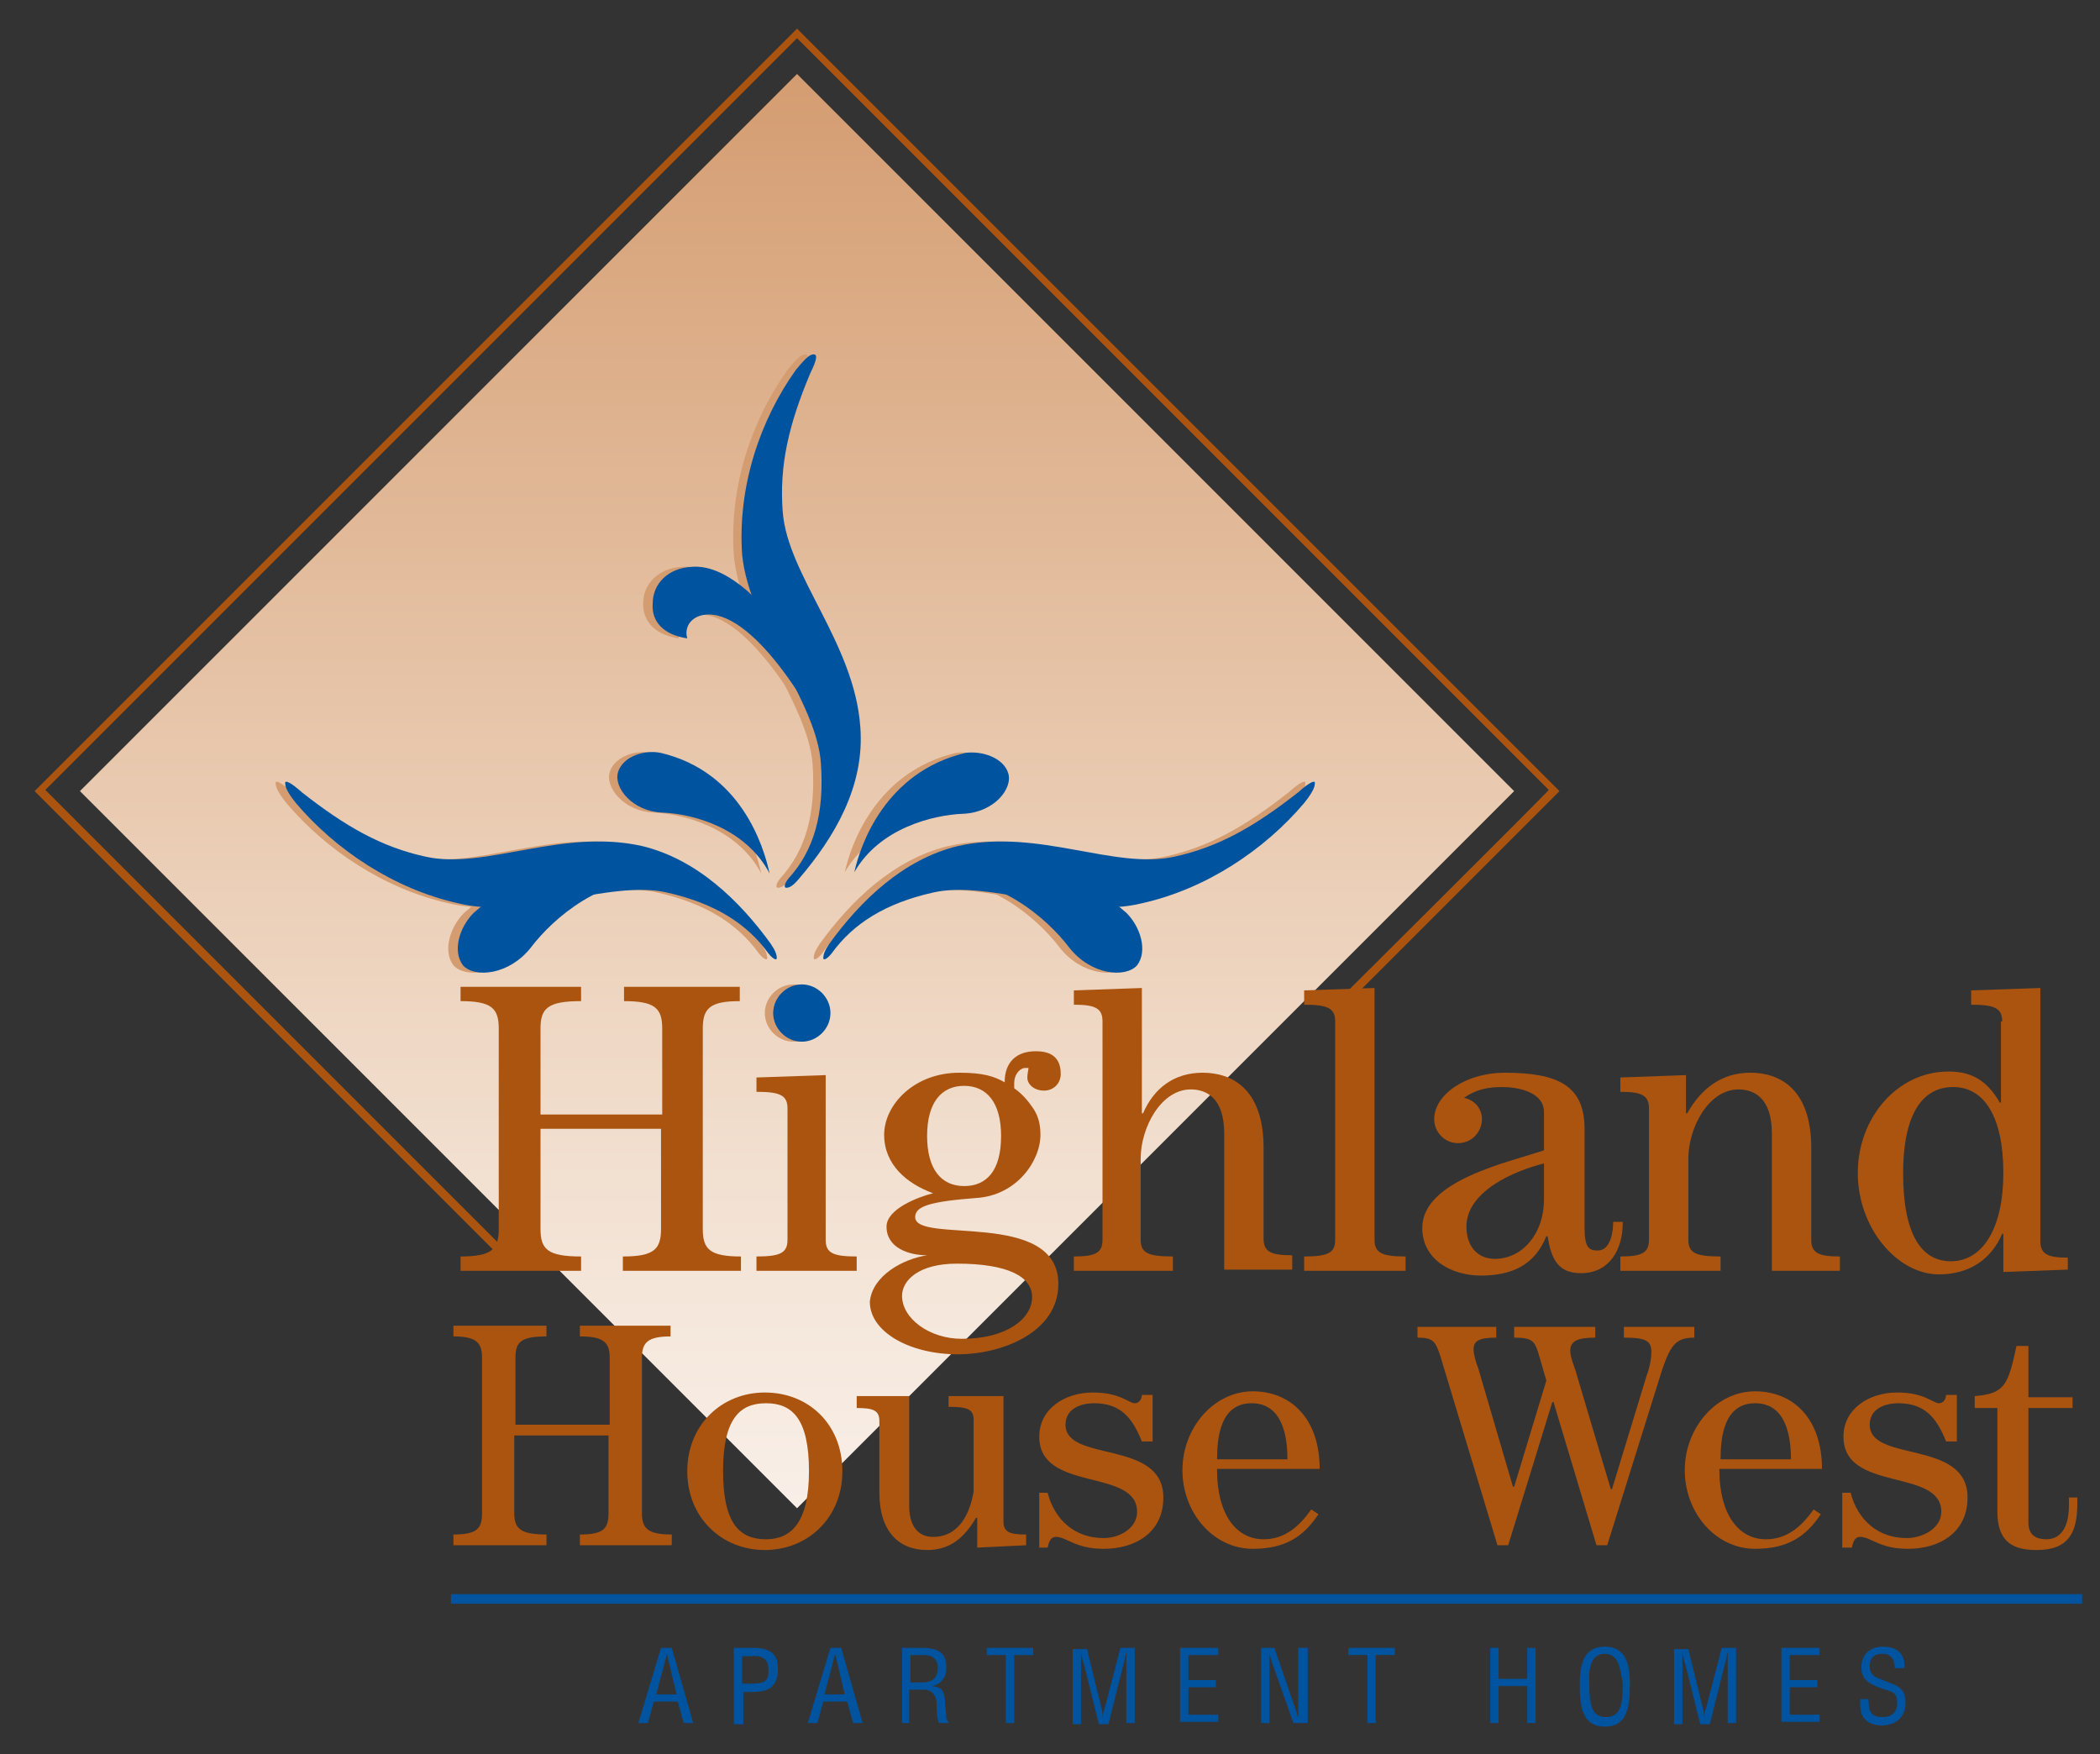                <svg version="1.1" id="Layer_1" xmlns="http://www.w3.org/2000/svg" xmlns:xlink="http://www.w3.org/1999/xlink" x="0px" y="0px" width="176px" height="147px" viewBox="0 0 176 147" enable-background="new 0 0 176 147" aria-label="Highland House West Apartments in Chevy Chase Maryland" xml:space="preserve">
                    <rect x="0" y="0" width="176" height="147" fill="#333333" stroke="none"/>
                    <g>
<title>Highland House West Apartments in Chevy Chase, MD</title>
<description>Logo of Highland House West Apartments near Friendship Heights Metro Station</description>
                            <rect x="20.6" y="22.1" transform="matrix(0.707 -0.707 0.707 0.707 -28.69 67.137)" fill="none" width="92.2" height="92.2"/>
                        <g>
                            <linearGradient id="SVGID_1_" gradientUnits="userSpaceOnUse" x1="66.782" y1="126.421" x2="66.782" y2="6.247">
                                <stop  offset="0" style="stop-color:#F9EFE8"/>
                                <stop  offset="0.168" style="stop-color:#F4E5D8"/>
                                <stop  offset="0.476" style="stop-color:#EACCB3"/>
                                <stop  offset="0.886" style="stop-color:#D9A77F"/>
                                <stop  offset="1" style="stop-color:#D49C71"/>
                            </linearGradient>
                            <polygon fill="url(#SVGID_1_)" points="126.9,66.3 66.8,126.4 6.7,66.3 66.8,6.2"/>
                            <g>
                                <path fill="#AB5410" d="M66.5,2.7L2.9,66.3l39.2,39.2l0.5-0.5c0,0-38.3-38.3-38.8-38.8c0.5-0.5,62.5-62.5,63-63
                                    c0.5,0.5,62.5,62.5,63,63C129.3,66.8,112,84,112,84l0.5,0.5l18.2-18.2L66.8,2.4L66.5,2.7z"/>
                                <g>
                                    <g>
                                        <path fill="#AB5410" d="M38.6,106.5v-1.2c2.6,0,3.2-0.6,3.2-2.3V86.2c0-1.7-0.6-2.3-3.2-2.3v-1.2h10.1v1.2
                                            c-2.8,0-3.4,0.6-3.4,2.3v7.2h10.2v-7.2c0-1.7-0.6-2.3-3.2-2.3v-1.2H62v1.2c-2.5,0-3.1,0.6-3.1,2.3V103c0,1.7,0.6,2.3,3.2,2.3
                                            v1.2h-9.9v-1.2c2.6,0,3.2-0.6,3.2-2.3v-8.4H45.3v8.4c0,1.7,0.6,2.3,3.4,2.3v1.2H38.6z"/>
                                        <path fill="#AB5410" d="M63.4,106.5v-1.2c2,0,2.6-0.3,2.6-1.4V92.9c0-1.1-0.6-1.4-2.6-1.4v-1.2l5.8-0.2v13.8
                                            c0,1.1,0.6,1.4,2.6,1.4v1.2H63.4z M69.1,84.9c0,1.1-0.9,1.9-1.9,1.9c-1,0-1.9-0.8-1.9-1.9c0-1.1,0.9-1.9,1.9-1.9
                                            C68.2,83,69.1,83.8,69.1,84.9z"/>
                                        <path fill="#AB5410" d="M77.7,105.2c-1.5,0-3.4-0.6-3.4-2.4c0-1.5,2.7-2.5,3.9-2.8V100c-2.2-0.8-4.1-2.4-4.1-4.9
                                            c0-2.5,2.5-5.2,6.3-5.2c2,0,2.9,0.3,3.8,0.8c0-1.7,1-2.6,2.6-2.6c1,0,2.1,0.3,2.1,1.9c0,0.8-0.6,1.4-1.4,1.4
                                            c-0.8,0-1.4-0.5-1.4-1.1c0-0.3,0.1-0.7,0.1-0.8c-0.1,0-0.2,0-0.3,0c-0.3,0-0.9,0.4-0.9,1.3v0.4c0.7,0.5,1.2,1.1,1.6,1.7
                                            c0.4,0.6,0.6,1.3,0.6,2.2c0,2.2-2,5.1-5.4,5.3c-3.9,0.3-5.1,0.7-5.1,1.6c0,2.3,12-0.7,12,5.6c0,4.1-4.8,5.9-8.4,5.9
                                            c-4.1,0-7.4-1.9-7.4-4.4C73.1,106.9,75.7,105.5,77.7,105.2L77.7,105.2z M80.6,112.2c3.8,0,5.9-1.7,5.9-3.5c0-1.7-2-2.8-6.3-2.8
                                            c-3.2,0-4.6,1.4-4.6,2.7C75.6,110.5,77.9,112.2,80.6,112.2z M77.7,95.2c0,2.8,1.2,4.2,3.1,4.2c1.9,0,3.1-1.3,3.1-4.2
                                            c0-2.8-1.2-4.2-3.1-4.2C78.9,91,77.7,92.4,77.7,95.2z"/>
                                        <path fill="#AB5410" d="M105.9,103.8c0,1.1,0.6,1.4,2.4,1.4v1.2h-5.7V95c0-3-1.5-3.7-2.8-3.7c-2.5,0-4.2,3.2-4.2,5.8v6.8
                                            c0,1.1,0.6,1.4,2.7,1.4v1.2H90v-1.2c1.8,0,2.4-0.3,2.4-1.4V85.6c0-1.1-0.6-1.4-2.4-1.4V83l5.7-0.2v10.5h0.1
                                            c0.9-2.1,2.6-3.4,5-3.4c2.4,0,5.1,1.3,5.1,6.3V103.8z"/>
                                        <path fill="#AB5410" d="M109.3,106.5v-1.2c2,0,2.6-0.3,2.6-1.4V85.6c0-1.1-0.6-1.4-2.6-1.4V83l5.9-0.2v21.1
                                            c0,1.1,0.6,1.4,2.6,1.4v1.2H109.3z"/>
                                        <path fill="#AB5410" d="M136,102.5c0,2.2-1.1,4.2-3.5,4.2c-2,0-2.5-1.3-2.8-3.1h-0.1c-1,2.5-3,3.3-5.5,3.3
                                            c-2.4,0-4.9-1.3-4.9-4c0-4,7.3-5.5,10.2-6.5v-3.2c0-1.7-2.2-2.1-3.5-2.1c-1.2,0-2.2,0.2-3.2,0.9c0.9,0.2,1.5,0.9,1.5,1.8
                                            c0,1-0.8,2-2,2c-1.2,0-2-1-2-2c0-2.1,2.7-3.9,5.9-3.9c4.5,0,6.7,1.1,6.7,4.7v8.3c0,1.7,0.4,1.9,1.1,1.9c1.1,0,1.3-1.6,1.3-2.4
                                            H136z M129.4,97.5c-2.4,0.6-6.5,2.3-6.5,5.3c0,1.5,0.8,2.7,2.4,2.7c2.2,0,4.1-2,4.1-5V97.5z"/>
                                        <path fill="#AB5410" d="M141.3,90.1v3.2h0.1c1.2-2.1,2.9-3.4,5.3-3.4c2.4,0,5.1,1.3,5.1,6.3v7.7c0,1.1,0.6,1.4,2.4,1.4v1.2
                                            h-5.7V95c0-3-1.5-3.7-2.8-3.7c-2.5,0-4.2,3.2-4.2,5.8v6.8c0,1.1,0.6,1.4,2.7,1.4v1.2h-8.4v-1.2c1.8,0,2.4-0.3,2.4-1.4V92.9
                                            c0-1.1-0.6-1.4-2.4-1.4v-1.2L141.3,90.1z"/>
                                        <path fill="#AB5410" d="M167.8,85.6c0-1.1-0.6-1.4-2.6-1.4V83l5.8-0.2V104c0,1.1,0.6,1.4,2.3,1.4v1l-5.4,0.2v-3.2h-0.1
                                            c-0.9,2.1-2.7,3.4-5.3,3.4c-3.5,0-6.8-3.9-6.8-8.5c0-4.6,3.3-8.5,7.6-8.5c1.9,0,3.2,0.7,4.3,2.6h0.1V85.6z M167.9,98.3
                                            c0-4.7-1.6-7.2-4.2-7.2c-3,0-4.2,3-4.2,7.2c0,5.1,1.5,7.4,4,7.4C166.2,105.7,167.9,102.9,167.9,98.3z"/>
                                    </g>
                                    <g>
                                        <path fill="#AB5410" d="M38,129.5v-0.9c2,0,2.4-0.5,2.4-1.8v-13c0-1.3-0.5-1.8-2.4-1.8v-0.9h7.8v0.9c-2.2,0-2.6,0.5-2.6,1.8
                                            v5.6h7.9v-5.6c0-1.3-0.5-1.8-2.5-1.8v-0.9h7.6v0.9c-1.9,0-2.4,0.5-2.4,1.8v13c0,1.3,0.5,1.8,2.5,1.8v0.9h-7.7v-0.9
                                            c2,0,2.4-0.5,2.4-1.8v-6.5h-7.9v6.5c0,1.3,0.5,1.8,2.7,1.8v0.9H38z"/>
                                        <path fill="#AB5410" d="M70.6,123.3c0,3.9-2.9,6.6-6.5,6.6c-3.6,0-6.5-2.7-6.5-6.6c0-3.9,2.9-6.6,6.5-6.6
                                            C67.8,116.7,70.6,119.4,70.6,123.3z M67.8,123.3c0-4.4-1.4-5.7-3.6-5.7c-2.2,0-3.6,1.3-3.6,5.7c0,4.4,1.4,5.7,3.6,5.7
                                            C66.3,129,67.8,127.6,67.8,123.3z"/>
                                        <path fill="#AB5410" d="M81.9,129.7v-2.5h-0.1c-1,1.7-2.2,2.7-4.1,2.7c-2.4,0-4-1.6-4-4.8v-6c0-0.9-0.5-1.1-1.9-1.1V117h4.4
                                            v9.2c0,1.5,0.6,2.6,2,2.6c2.2,0,3.1-2,3.4-3.8v-6c0-0.9-0.5-1.1-2.1-1.1V117h4.6v10.5c0,0.9,0.5,1.1,1.9,1.1v0.9L81.9,129.7z"
                                            />
                                        <path fill="#AB5410" d="M87.1,129.7v-4.6h0.7c0.6,2.3,2.3,3.8,4.7,3.8c1.3,0,2.8-0.8,2.8-2.2c0-3.7-8.2-1.6-8.2-6.3
                                            c0-2.3,2.1-3.7,4.5-3.7c2.3,0,3,0.9,3.5,0.9c0.4,0,0.6-0.4,0.6-0.7h0.9v3.9h-0.9c-0.8-2-1.8-3.2-4-3.2c-1.2,0-2.4,0.5-2.4,1.8
                                            c0,3.2,8.2,1.2,8.2,6.1c0,2.9-2.3,4.3-5,4.3c-2.4,0-3.1-1-4-1c-0.5,0-0.6,0.5-0.7,0.9H87.1z"/>
                                        <path fill="#AB5410" d="M102,123.2c0,3.7,1.6,5.8,3.9,5.8c1.8,0,3-1.1,4-2.5l0.6,0.4c-1.2,1.8-2.7,2.9-5.5,2.9
                                            c-3.3,0-5.9-3-5.9-6.6c0-3.5,2.6-6.6,5.9-6.6c3.1,0,5.6,2.2,5.6,6.5H102z M107.9,122.3c0-1.9-0.4-4.7-3-4.7
                                            c-2.6,0-2.9,2.8-2.9,4.7H107.9z"/>
                                        <path fill="#AB5410" d="M118.7,111.2h6.7v0.9c-1.5,0-1.9,0.3-1.9,1c0,0.4,0.2,1.1,0.4,1.6l2.9,9.9h0.1l2.7-8.9l-0.7-2.4
                                            c-0.3-0.9-0.5-1.2-2-1.2v-0.9h6.8v0.9c-1.5,0-2.1,0.3-2.1,1.1c0,0.6,0.4,1.4,0.6,2.2l2.8,9.4h0.1l2.9-9.5
                                            c0.2-0.5,0.4-1.3,0.4-2c0-0.9-0.4-1.2-2.3-1.2v-0.9h5.9v0.9c-1.6,0-2,0.7-2.7,2.7l-4.6,14.7h-0.9l-3.6-12h-0.1l-3.7,12h-0.9
                                            l-4.8-15.9c-0.4-1.2-0.6-1.5-1.9-1.5V111.2z"/>
                                        <path fill="#AB5410" d="M144.1,123.2c0,3.7,1.6,5.8,3.9,5.8c1.8,0,3-1.1,4-2.5l0.6,0.4c-1.2,1.8-2.7,2.9-5.5,2.9
                                            c-3.3,0-5.9-3-5.9-6.6c0-3.5,2.6-6.6,5.9-6.6c3.1,0,5.6,2.2,5.6,6.5H144.1z M150.1,122.3c0-1.9-0.4-4.7-3-4.7
                                            c-2.6,0-2.9,2.8-2.9,4.7H150.1z"/>
                                        <path fill="#AB5410" d="M154.4,129.7v-4.6h0.7c0.6,2.3,2.3,3.8,4.7,3.8c1.3,0,2.9-0.8,2.9-2.2c0-3.7-8.2-1.6-8.2-6.3
                                            c0-2.3,2.1-3.7,4.5-3.7c2.3,0,3,0.9,3.5,0.9c0.4,0,0.6-0.4,0.6-0.7h0.9v3.9h-0.9c-0.8-2-1.8-3.2-4-3.2c-1.2,0-2.4,0.5-2.4,1.8
                                            c0,3.2,8.2,1.2,8.2,6.1c0,2.9-2.3,4.3-5,4.3c-2.4,0-3.1-1-4-1c-0.5,0-0.6,0.5-0.7,0.9H154.4z"/>
                                        <path fill="#AB5410" d="M170,112.9v4.2h3.7v0.9H170v9.6c0,1.1,0.7,1.4,1.5,1.4c1,0,1.9-0.7,1.9-2.9v-0.6h0.7v0.5
                                            c0,2.4-0.7,3.9-3.4,3.9c-1.9,0-3.3-0.6-3.3-3.2v-8.7h-1.9V117c2.5-0.2,2.8-0.9,3.5-4.2H170z"/>
                                    </g>
                                </g>
                            </g>
                            <g>
                                <path fill="#D49C71" d="M70.8,73.1c0.5-2.3,2.6-8.4,9.3-10c1.4-0.2,3.2,0.4,3.6,1.7c0.4,1.3-1.2,3.3-3.8,3.4
                                    C77.4,68.3,72.9,69.4,70.8,73.1z"/>
                                <path fill="#D49C71" d="M63.8,73.2c-0.5-2.3-2.4-8.5-9.1-10.1c-1.4-0.3-3.2,0.3-3.6,1.6c-0.4,1.3,1.2,3.3,3.7,3.4
                                    C57.3,68.2,61.8,69.4,63.8,73.2z"/>
                                <g>
                                    <path fill="#D49C71" d="M77.4,74.8c-4,0.9-6.7,2.6-8.5,5.1c-0.4,0.5-0.7,0.6-0.7,0.4c0-0.3,0.1-0.6,0.5-1.2
                                        c2.6-3.6,6.2-7.1,10.8-8.2c6.7-1.5,13.1,2,18.1,0.9c3.7-0.8,6.7-2.5,10.4-5.4c1-0.9,1.4-1,1.4-0.8c0,0.3-0.1,0.7-1,1.7
                                        c-3.3,3.9-8.2,7.2-13.6,8.4C89.3,77.1,82.2,73.7,77.4,74.8z"/>
                                    <path fill="#D49C71" d="M77.9,73.7c2.5-0.9,9.6-2.6,15.7,2.8c1.2,1.2,1.8,3.2,0.9,4.4c-1,1.1-3.9,0.8-5.7-1.5
                                        C86.9,76.9,82.8,73.4,77.9,73.7z"/>
                                </g>
                                <g>
                                    <path fill="#D49C71" d="M55.1,74.8c4,0.9,6.7,2.6,8.5,5.1c0.4,0.5,0.7,0.6,0.7,0.4c0-0.3-0.1-0.6-0.5-1.2
                                        c-2.6-3.6-6.2-7.1-10.8-8.2c-6.7-1.5-13.1,2-18.1,0.9c-3.7-0.8-6.7-2.5-10.4-5.4c-1-0.9-1.4-1-1.4-0.8c0,0.3,0.1,0.7,0.9,1.7
                                        c3.3,3.9,8.2,7.2,13.6,8.4C43.2,77.1,50.3,73.7,55.1,74.8z"/>
                                    <path fill="#D49C71" d="M54.6,73.7c-2.5-0.9-9.6-2.6-15.7,2.8c-1.2,1.2-1.8,3.2-0.9,4.4c1,1.1,3.9,0.8,5.7-1.5
                                        C45.6,76.9,49.7,73.4,54.6,73.7z"/>
                                </g>
                                <g>
                                    <path fill="#D49C71" d="M68.1,64c0.3,4.2-0.6,7.3-2.7,9.6c-0.4,0.5-0.4,0.8-0.2,0.8c0.3,0,0.6-0.2,1.1-0.8
                                        c2.9-3.4,5.5-7.7,5.1-12.7c-0.5-7-6.1-12.7-6.5-18c-0.3-3.9,0.5-7.3,2.3-11.6c0.6-1.2,0.6-1.6,0.3-1.6c-0.3,0-0.6,0.2-1.5,1.3
                                        c-3,4.2-4.9,9.8-4.5,15.5C62,52.5,67.7,58.9,68.1,64z"/>
                                    <path fill="#D49C71" d="M69.8,64.9c-2.2-5.4-7.2-13.4-11.1-13.4c-1.4,0-2.1,1-1.8,2c-2-0.3-3-1.4-3-2.9c0-1.7,1.3-3,3.3-3.1
                                        C62.4,47.1,69.2,57.9,69.8,64.9z"/>
                                </g>
                                <path fill="#D49C71" d="M68.9,84.9c0,1.3-1.1,2.4-2.4,2.4c-1.3,0-2.4-1.1-2.4-2.4c0-1.3,1.1-2.4,2.4-2.4
                                    C67.8,82.5,68.9,83.6,68.9,84.9z"/>
                            </g>
                            <g>
                                <g>
                                    <path fill="#00539F" d="M71.6,73.1c0.5-2.3,2.6-8.4,9.3-10c1.4-0.2,3.2,0.4,3.6,1.7c0.4,1.3-1.2,3.3-3.8,3.4
                                        C78.2,68.3,73.7,69.4,71.6,73.1z"/>
                                    <path fill="#00539F" d="M64.5,73.2c-0.5-2.3-2.4-8.5-9.1-10.1c-1.4-0.3-3.2,0.3-3.6,1.6c-0.4,1.3,1.2,3.3,3.7,3.4
                                        C58.1,68.2,62.5,69.4,64.5,73.2z"/>
                                    <g>
                                        <path fill="#00539F" d="M78.2,74.8c-4,0.9-6.7,2.6-8.5,5.1c-0.4,0.5-0.7,0.6-0.7,0.4c0-0.3,0.1-0.6,0.5-1.2
                                            c2.6-3.6,6.2-7.1,10.8-8.2c6.7-1.5,13.1,2,18.1,0.9c3.7-0.8,6.7-2.5,10.4-5.4c1-0.9,1.4-1,1.4-0.8c0,0.3-0.1,0.7-0.9,1.7
                                            c-3.3,3.9-8.2,7.2-13.6,8.4C90.1,77.1,83,73.7,78.2,74.8z"/>
                                        <path fill="#00539F" d="M78.7,73.7c2.5-0.9,9.6-2.6,15.7,2.8c1.2,1.2,1.8,3.2,0.9,4.4c-1,1.1-3.9,0.8-5.7-1.5
                                            C87.7,76.9,83.6,73.4,78.7,73.7z"/>
                                    </g>
                                    <g>
                                        <path fill="#00539F" d="M55.9,74.8c4,0.9,6.7,2.6,8.5,5.1c0.4,0.5,0.7,0.6,0.7,0.4c0-0.3-0.1-0.6-0.5-1.2
                                            c-2.6-3.6-6.2-7.1-10.8-8.2c-6.7-1.5-13.1,2-18.1,0.9c-3.7-0.8-6.7-2.5-10.4-5.4c-1-0.9-1.4-1-1.4-0.8c0,0.3,0.1,0.7,0.9,1.7
                                            c3.3,3.9,8.2,7.2,13.6,8.4C44,77.1,51.1,73.7,55.9,74.8z"/>
                                        <path fill="#00539F" d="M55.4,73.7c-2.5-0.9-9.6-2.6-15.7,2.8c-1.2,1.2-1.8,3.2-0.9,4.4c1,1.1,3.9,0.8,5.7-1.5
                                            C46.4,76.9,50.5,73.4,55.4,73.7z"/>
                                    </g>
                                    <g>
                                        <path fill="#00539F" d="M68.8,64c0.3,4.2-0.6,7.3-2.7,9.6c-0.4,0.5-0.4,0.8-0.2,0.8c0.3,0,0.6-0.2,1.1-0.8
                                            c2.9-3.4,5.5-7.7,5.1-12.7c-0.5-7-6.1-12.7-6.5-18c-0.3-3.9,0.5-7.3,2.3-11.6c0.6-1.2,0.6-1.6,0.3-1.6c-0.3,0-0.6,0.2-1.5,1.3
                                            c-3,4.2-4.9,9.8-4.5,15.5C62.8,52.5,68.5,58.9,68.8,64z"/>
                                        <path fill="#00539F" d="M70.5,64.9c-2.2-5.4-7.2-13.4-11.1-13.4c-1.4,0-2.1,1-1.8,2c-2-0.3-3-1.4-2.9-2.9c0-1.7,1.3-3,3.3-3.1
                                            C63.2,47.1,70,57.9,70.5,64.9z"/>
                                    </g>
                                    <path fill="#00539F" d="M69.6,84.9c0,1.3-1.1,2.4-2.4,2.4c-1.3,0-2.4-1.1-2.4-2.4c0-1.3,1.1-2.4,2.4-2.4
                                        C68.5,82.5,69.6,83.6,69.6,84.9z"/>
                                </g>
                                <g>
                                    <g>
                                        <path fill="#00539F" d="M55.4,138.1h0.9l1.8,6.3h-0.8l-0.5-1.8h-2l-0.5,1.8h-0.8L55.4,138.1z M55.9,138.6L55.9,138.6L55,142
                                            h1.7L55.9,138.6z"/>
                                        <path fill="#00539F" d="M61.5,144.4v-6.3h1.7c0.5,0,1.1,0.1,1.5,0.4c0.4,0.4,0.5,0.8,0.5,1.4c0,0.7-0.2,1.4-0.9,1.7
                                            c-0.4,0.2-1.2,0.2-1.6,0.2h-0.4v2.7H61.5z M62.2,141.1h0.7c1,0,1.6-0.1,1.5-1.2c0-1-0.7-1.2-1.5-1.1h-0.7V141.1z"/>
                                        <path fill="#00539F" d="M69.6,138.1h0.9l1.8,6.3h-0.8l-0.5-1.8h-2l-0.5,1.8h-0.8L69.6,138.1z M70,138.6L70,138.6l-0.9,3.4h1.7
                                            L70,138.6z"/>
                                        <path fill="#00539F" d="M76.3,144.4h-0.7v-6.3h1.6c1.3,0,2.2,0.3,2.1,1.8c0,0.7-0.5,1.3-1.2,1.4v0c0.8,0.1,1,0.3,1.1,1.2
                                            c0,0.5,0.1,0.9,0.1,1.4c0,0.1,0.1,0.4,0.2,0.4v0.1h-0.8c-0.2-0.4-0.2-1.2-0.2-1.6c0-0.6-0.3-1.2-1.1-1.2h-1.2V144.4z M76.3,141
                                            h1.1c0.3,0,1.2-0.1,1.2-1.2c0-1.1-0.9-1.1-1.3-1.1h-1V141z"/>
                                        <path fill="#00539F" d="M82.6,138.1h4v0.6h-1.6v5.7h-0.7v-5.7h-1.6V138.1z"/>
                                        <path fill="#00539F" d="M93.9,138.1h1.2v6.3h-0.7v-5.2c0-0.3,0-0.5,0-0.8h0c-0.1,0.4-0.1,0.6-0.2,0.9l-1.3,5.2h-0.8l-1.3-5.2
                                            c-0.1-0.2-0.1-0.4-0.2-0.8h0c0,0.3,0,0.5,0,0.8v5.2h-0.7v-6.3h1.2l1.2,4.9c0.1,0.3,0.1,0.5,0.1,0.9h0c0-0.3,0.1-0.6,0.2-0.9
                                            L93.9,138.1z"/>
                                        <path fill="#00539F" d="M98.9,144.4v-6.3h3.2v0.6h-2.5v2.1h2.3v0.6h-2.3v2.3h2.5v0.6H98.9z"/>
                                        <path fill="#00539F" d="M108.9,138.1h0.7v6.3h-1.2l-1.8-5.1c-0.1-0.3-0.2-0.6-0.2-1h0c0,0.3,0,0.6,0,1v5.1h-0.7v-6.3h1.1
                                            l1.8,5.2c0.1,0.2,0.1,0.4,0.2,0.7h0c0-0.2,0-0.5,0-0.7V138.1z"/>
                                        <path fill="#00539F" d="M112.9,138.1h4v0.6h-1.6v5.7h-0.7v-5.7h-1.6V138.1z"/>
                                        <path fill="#00539F" d="M124.9,144.4v-6.3h0.7v2.6h2.4v-2.6h0.7v6.3H128v-3.1h-2.4v3.1H124.9z"/>
                                        <path fill="#00539F" d="M134.5,138c1.9,0,2.1,1.7,2.1,3.2c0,1.8-0.2,3.5-2.1,3.5c-1.9,0-2.1-1.7-2.1-3.5
                                            C132.4,139.7,132.6,138,134.5,138z M134.5,138.6c-1.1,0-1.4,1.1-1.3,2.5c0,1.8,0.2,2.8,1.4,2.8c1.2,0,1.4-1,1.4-2.8
                                            C135.8,139.7,135.6,138.6,134.5,138.6z"/>
                                        <path fill="#00539F" d="M144.3,138.1h1.2v6.3h-0.7v-5.2c0-0.3,0-0.5,0-0.8h0c-0.1,0.4-0.1,0.6-0.2,0.9l-1.3,5.2h-0.8l-1.3-5.2
                                            c-0.1-0.2-0.1-0.4-0.2-0.8h0c0,0.3,0,0.5,0,0.8v5.2h-0.7v-6.3h1.2l1.2,4.9c0.1,0.3,0.1,0.5,0.1,0.9h0c0-0.3,0.1-0.6,0.2-0.9
                                            L144.3,138.1z"/>
                                        <path fill="#00539F" d="M149.3,144.4v-6.3h3.2v0.6H150v2.1h2.3v0.6H150v2.3h2.5v0.6H149.3z"/>
                                        <path fill="#00539F" d="M158.8,139.8c0-0.7-0.3-1.2-1-1.2c-1,0-1.1,0.6-1.1,1.1c0,0.4,0.2,0.7,0.6,0.9c0.3,0.1,0.7,0.3,1,0.4
                                            c1.2,0.4,1.4,0.9,1.4,1.7c0,1.2-0.8,1.9-2,1.9c-0.6,0-1.4-0.2-1.7-1c-0.1-0.3-0.1-0.8-0.1-1.2h0.7c0,0.9,0.1,1.5,1.2,1.5
                                            c0.7,0,1.2-0.4,1.2-1.1c0-1-0.4-1-1-1.2c-0.3-0.1-0.9-0.3-1.2-0.5c-0.6-0.3-0.8-0.8-0.8-1.4c0-1,0.7-1.7,1.8-1.7
                                            c1.2,0,1.9,0.6,1.8,1.8H158.8z"/>
                                    </g>
                                    <rect x="37.8" y="133.6" fill="#00539F" width="136.7" height="0.8"/>
                                </g>
                            </g>
                        </g>
                    </g>
            </svg>
